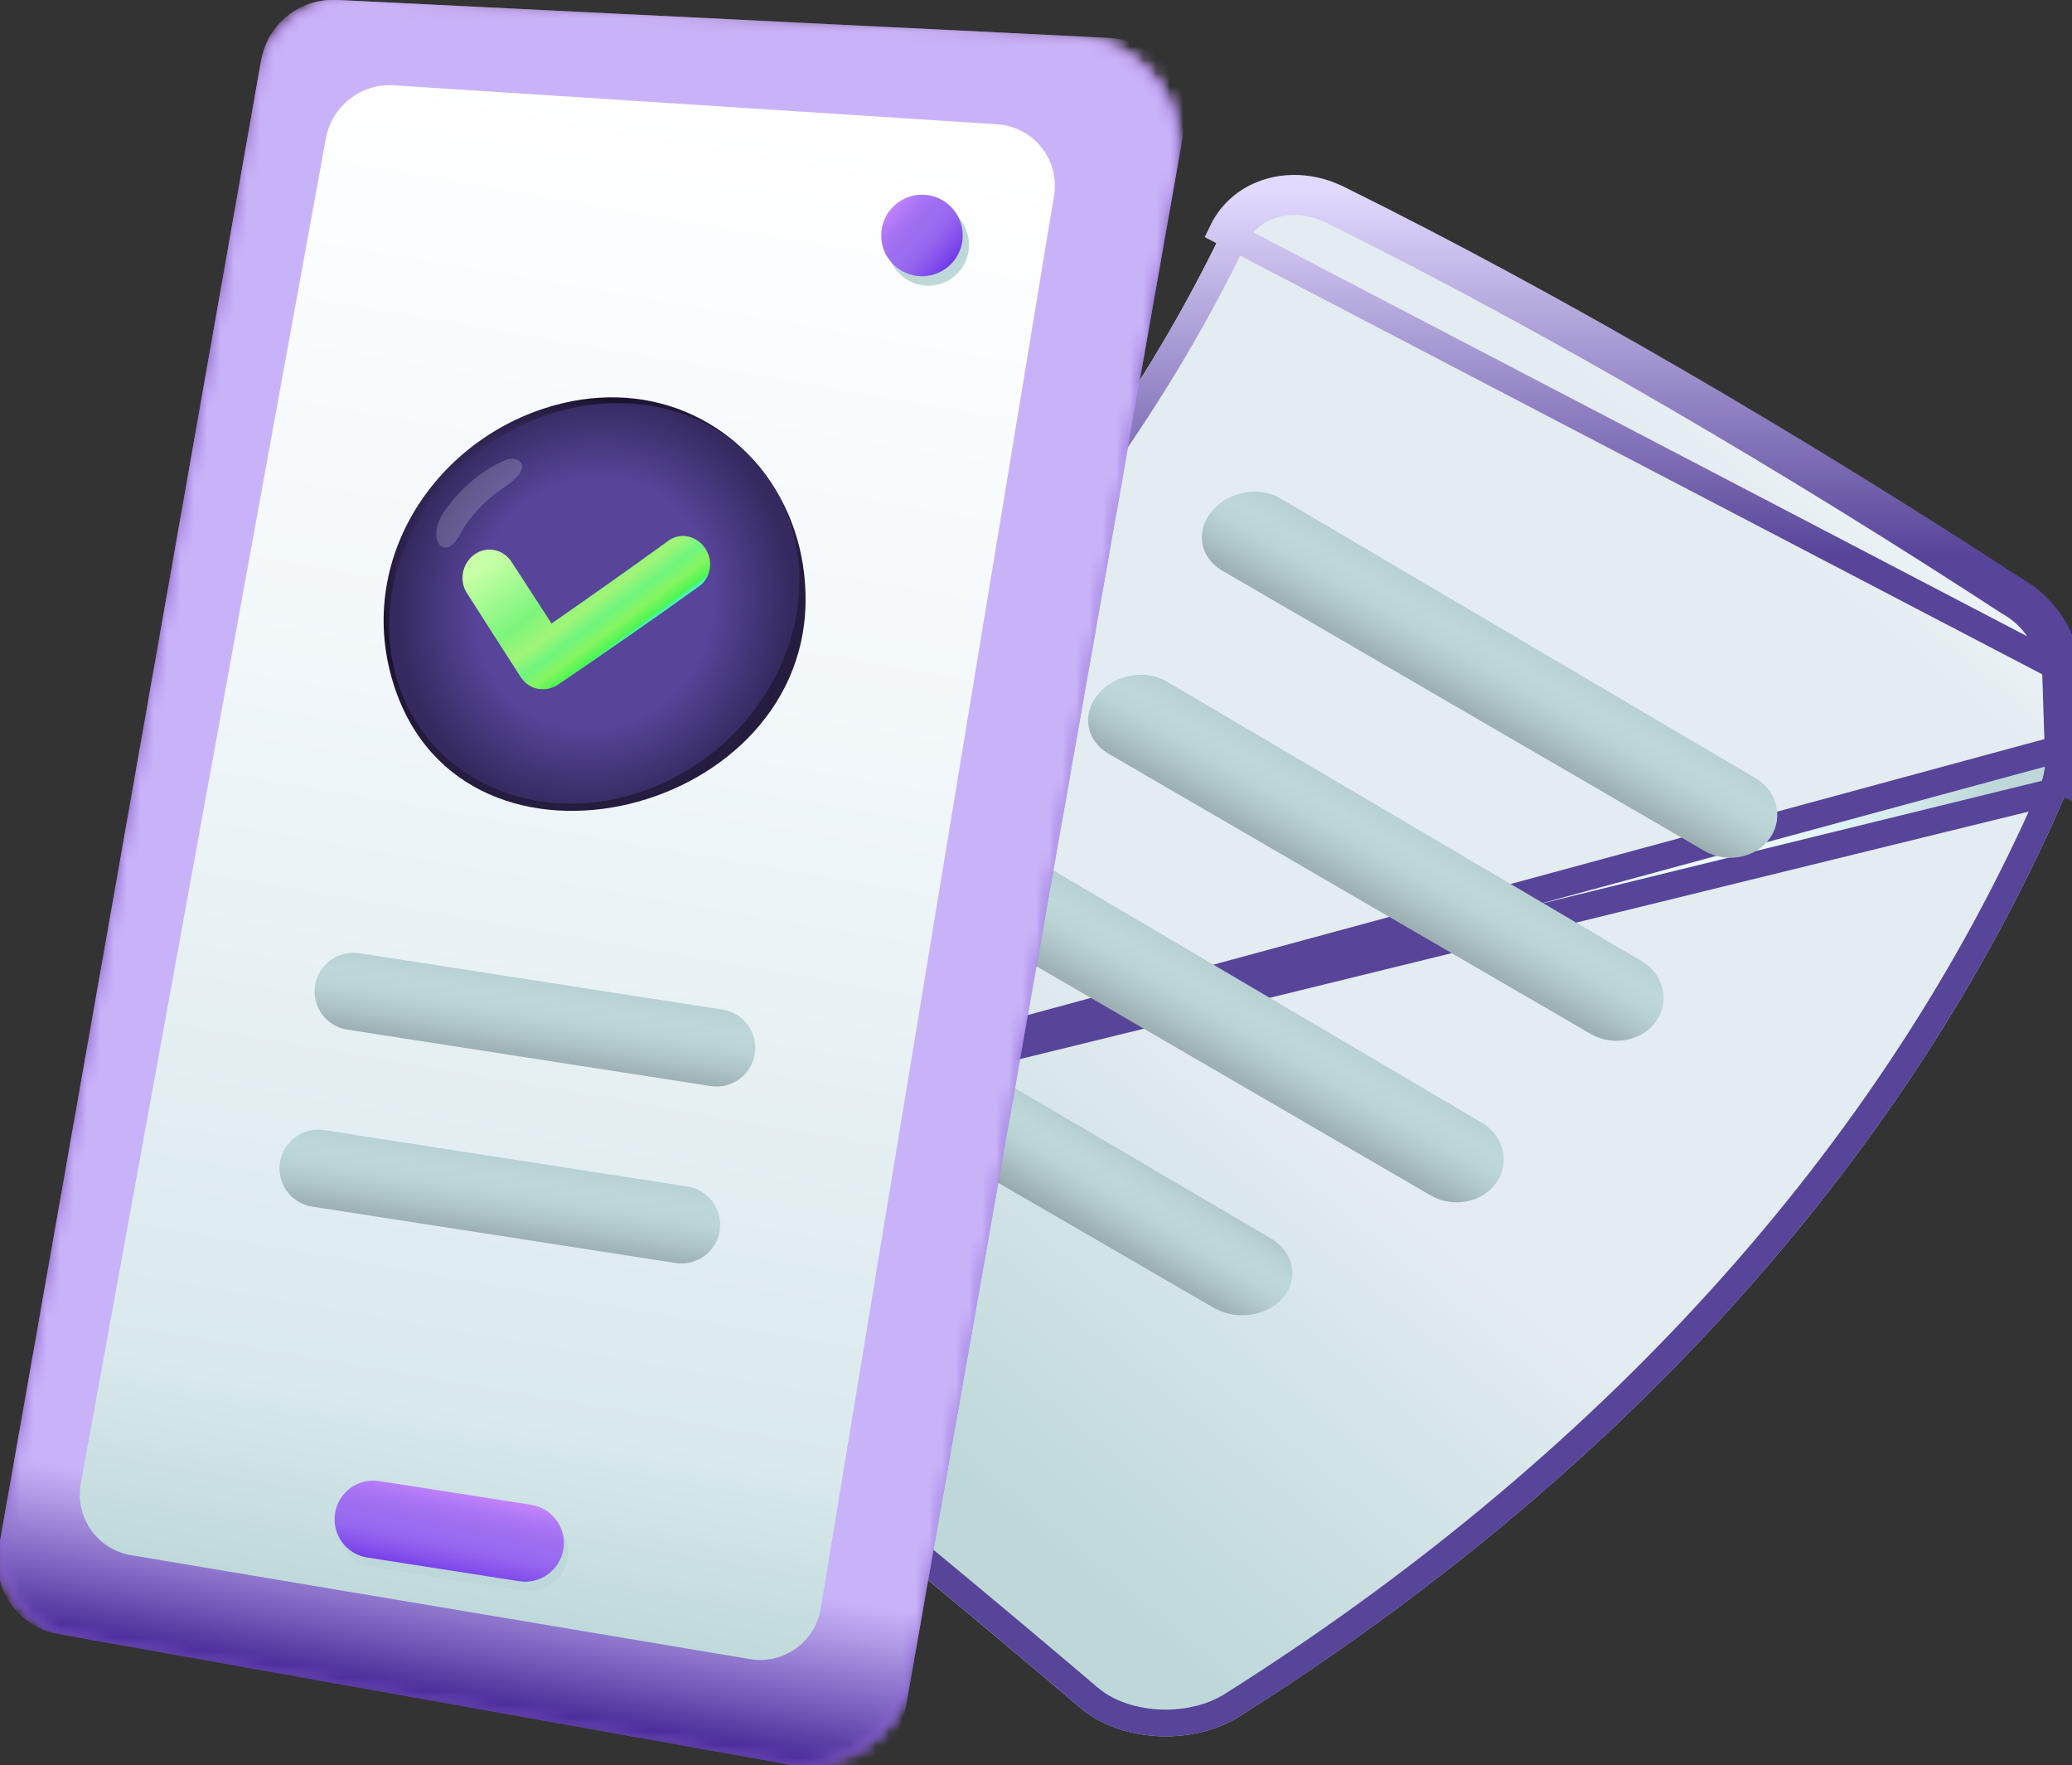 <svg width="155" height="132" viewBox="0 0 155 132" fill="none" xmlns="http://www.w3.org/2000/svg">
<rect x="0" y="0" width="155" height="132" fill="#333333" stroke="none"/>
<g id="Group">
<g id="Group_2">
<path id="Vector" d="M154.417 59.637C154.923 58.468 155.089 57.209 154.956 55.966C154.898 54.101 154.84 52.237 154.774 50.364C154.774 50.389 154.774 50.406 154.782 50.431C154.542 47.994 153.183 45.649 151.095 44.348C150.979 44.274 150.863 44.216 150.747 44.141C135.202 34.015 116.847 23.136 100.093 14.866C96.67 13.184 92.883 14.311 91.442 17.294C80.181 40.636 60.393 60.614 35.468 75.546C33.612 76.657 32.791 78.256 33.032 79.872C33.032 79.855 33.023 79.847 33.023 79.83C33.421 82.689 33.802 85.54 34.183 88.398C34.341 89.575 35.062 90.768 36.379 91.779C51.518 103.43 66.343 115.42 80.835 127.742C81.133 127.99 81.448 128.222 81.788 128.429C84.846 130.302 89.519 130.385 92.726 128.355C120.46 110.846 142.394 87.346 154.417 59.637Z" fill="url(#paint0_radial_245_2396)"/>
<path id="Vector_2" d="M153.958 56.034L153.957 55.997C153.899 54.152 153.842 52.309 153.777 50.459C153.775 50.44 153.774 50.424 153.774 50.41C153.53 48.301 152.337 46.3 150.566 45.197L150.56 45.193L150.554 45.19C150.521 45.169 150.486 45.148 150.424 45.113L150.418 45.109C150.364 45.078 150.286 45.034 150.206 44.982L150.201 44.979C134.562 34.785 116.359 24.01 99.65 15.762C96.633 14.28 93.5 15.334 92.342 17.728C80.98 41.281 61.038 61.394 35.982 76.404L35.981 76.404C34.401 77.35 33.864 78.577 34.016 79.692C34.019 79.708 34.022 79.726 34.024 79.744C34.026 79.764 34.028 79.785 34.029 79.806C34.422 82.629 34.798 85.445 35.175 88.266L153.958 56.034ZM153.958 56.034L153.962 56.072C154.077 57.156 153.932 58.241 153.5 59.239M153.958 56.034L154.78 50.545C154.844 52.355 154.9 54.158 154.956 55.96L154.956 55.966C155.089 57.209 154.923 58.468 154.417 59.637M154.417 59.637L153.5 59.239C153.5 59.239 153.5 59.239 153.5 59.239M154.417 59.637L153.5 59.239M154.417 59.637L153.5 59.239M153.5 59.239C141.571 86.73 119.791 110.086 92.192 127.509L92.191 127.51C89.317 129.329 85.054 129.257 82.31 127.577L82.309 127.576C82.019 127.399 81.745 127.198 81.479 126.976C66.975 114.645 52.14 102.646 36.989 90.987L36.988 90.986C35.829 90.096 35.289 89.122 35.175 88.266L153.5 59.239ZM154.773 50.346C154.51 47.941 153.159 45.634 151.095 44.348C151.037 44.311 150.979 44.278 150.921 44.245C150.863 44.212 150.805 44.178 150.747 44.141C135.086 33.932 116.847 23.136 100.093 14.866C96.67 13.184 92.883 14.311 91.442 17.294L154.773 50.346Z" fill="url(#paint1_linear_245_2396)" stroke="url(#paint2_linear_245_2396)" stroke-width="2"/>
<path id="Vector_3" d="M110.873 83.974C110.857 83.965 110.832 83.949 110.815 83.94C98.974 76.972 87.133 70.003 75.292 63.034C73.643 62.089 71.347 62.545 70.146 64.045C68.961 65.512 69.301 67.442 70.908 68.412C70.917 68.42 70.925 68.42 70.933 68.428C70.95 68.445 107.07 89.426 107.07 89.426C108.752 90.371 110.948 89.923 111.967 88.407C112.978 86.907 112.472 84.935 110.873 83.974Z" fill="url(#paint3_linear_245_2396)"/>
<path id="Vector_4" d="M122.83 71.892C122.814 71.884 122.789 71.867 122.772 71.859C110.931 64.89 99.09 57.921 87.249 50.953C85.6 50.008 83.305 50.464 82.103 51.963C80.918 53.43 81.258 55.361 82.865 56.33C82.874 56.339 82.882 56.339 82.89 56.347C82.907 56.364 119.027 77.344 119.027 77.344C120.709 78.289 122.905 77.841 123.924 76.325C124.935 74.825 124.429 72.853 122.83 71.892Z" fill="url(#paint4_linear_245_2396)"/>
<path id="Vector_5" d="M131.34 58.203C131.324 58.195 131.299 58.178 131.282 58.17C119.441 51.201 107.6 44.232 95.759 37.264C94.11 36.319 91.815 36.775 90.613 38.275C89.428 39.741 89.768 41.672 91.376 42.641C91.384 42.65 91.392 42.65 91.4 42.658C91.417 42.675 127.537 63.655 127.537 63.655C129.219 64.6 131.415 64.153 132.434 62.636C133.437 61.136 132.94 59.164 131.34 58.203Z" fill="url(#paint5_linear_245_2396)"/>
<path id="Vector_6" d="M70.942 86.293C69.293 85.258 68.953 83.385 70.212 81.976C71.489 80.551 73.883 80.186 75.574 81.173C82.07 84.984 88.567 88.796 95.055 92.608C96.753 93.585 97.193 95.566 96.024 96.999C94.864 98.433 92.511 98.789 90.787 97.803C90.796 97.803 70.966 86.302 70.942 86.293Z" fill="url(#paint6_linear_245_2396)"/>
<g id="Group_3">
<g id="Clip path group">
<mask id="mask0_245_2396" style="mask-type:luminance" maskUnits="userSpaceOnUse" x="0" y="0" width="89" height="132">
<g id="SVGID_13_">
<path id="Vector_7" d="M5.513 122.405L58.396 131.835C63.028 132.663 67.445 129.573 68.265 124.941L88.069 12.67C88.956 7.632 85.227 2.958 80.123 2.701L26.27 0.008C22.906 -0.158 19.939 2.204 19.359 5.519L0.102 114.666C-0.536 118.295 1.884 121.759 5.513 122.405Z" fill="white"/>
</g>
</mask>
<g mask="url(#mask0_245_2396)">
<path id="Vector_8" d="M4.329 122.189L61.38 132.382C64.355 132.904 67.188 130.923 67.71 127.948L88.65 9.272C89.222 6.024 86.802 3.008 83.504 2.859L25.16 -0C22.418 -0.124 20.015 1.806 19.534 4.508L-0.105 115.85C-0.627 118.825 1.354 121.659 4.329 122.189Z" fill="url(#paint7_linear_245_2396)"/>
</g>
</g>
<g id="Clip path group_2">
<mask id="mask1_245_2396" style="mask-type:luminance" maskUnits="userSpaceOnUse" x="0" y="0" width="89" height="132">
<g id="SVGID_13__2">
<path id="Vector_9" d="M5.513 122.405L58.396 131.835C63.028 132.663 67.445 129.573 68.265 124.941L88.069 12.67C88.956 7.632 85.227 2.958 80.123 2.701L26.27 0.008C22.906 -0.158 19.939 2.204 19.359 5.519L0.102 114.666C-0.536 118.295 1.884 121.759 5.513 122.405Z" fill="white"/>
</g>
</mask>
<g mask="url(#mask1_245_2396)">
<path id="Vector_10" d="M4.329 122.19L60.783 132.274C64.089 132.854 67.238 130.65 67.818 127.352L88.526 9.952C89.164 6.339 86.479 2.992 82.808 2.826L25.16 -0.008C22.418 -0.132 20.015 1.798 19.534 4.5L-0.105 115.851C-0.627 118.826 1.354 121.66 4.329 122.19Z" fill="url(#paint8_linear_245_2396)"/>
</g>
</g>
<g id="Clip path group_3">
<mask id="mask2_245_2396" style="mask-type:luminance" maskUnits="userSpaceOnUse" x="0" y="0" width="89" height="132">
<g id="SVGID_13__3">
<path id="Vector_11" d="M5.513 122.405L58.396 131.835C63.028 132.663 67.445 129.573 68.265 124.941L88.069 12.67C88.956 7.632 85.227 2.958 80.123 2.701L26.27 0.008C22.906 -0.158 19.939 2.204 19.359 5.519L0.102 114.666C-0.536 118.295 1.884 121.759 5.513 122.405Z" fill="white"/>
</g>
</mask>
<g mask="url(#mask2_245_2396)">
<path id="Vector_12" d="M4.329 122.19L60.783 132.274C64.089 132.854 67.238 130.65 67.818 127.352L88.526 9.952C89.164 6.339 86.479 2.992 82.808 2.826L25.16 -0.008C22.418 -0.132 20.015 1.798 19.534 4.5L-0.105 115.851C-0.627 118.826 1.354 121.66 4.329 122.19Z" fill="url(#paint9_linear_245_2396)"/>
</g>
</g>
<g id="Clip path group_4">
<mask id="mask3_245_2396" style="mask-type:luminance" maskUnits="userSpaceOnUse" x="0" y="0" width="89" height="132">
<g id="SVGID_13__4">
<path id="Vector_13" d="M5.513 122.405L58.396 131.835C63.028 132.663 67.445 129.573 68.265 124.941L88.069 12.67C88.956 7.632 85.227 2.958 80.123 2.701L26.27 0.008C22.906 -0.158 19.939 2.204 19.359 5.519L0.102 114.666C-0.536 118.295 1.884 121.759 5.513 122.405Z" fill="white"/>
</g>
</mask>
<g mask="url(#mask3_245_2396)">
<path id="Vector_14" d="M9.814 116.306L56.101 124.079C58.612 124.501 60.982 122.803 61.396 120.292L78.847 14.633C79.286 11.949 77.322 9.471 74.604 9.297L29.469 6.38C27.008 6.223 24.82 7.93 24.373 10.358L6.043 110.953C5.588 113.472 7.278 115.884 9.814 116.306Z" fill="url(#paint10_linear_245_2396)"/>
</g>
</g>
</g>
<path id="Vector_15" d="M48.113 29.897C46.447 29.631 44.666 29.648 42.834 29.996C33.438 31.811 26.668 41.009 29.253 50.521C33.852 67.467 59.971 61.401 60.261 45.11C60.401 37.338 55.198 31.04 48.113 29.897Z" fill="url(#paint11_radial_245_2396)"/>
<path id="Vector_16" d="M57.982 50.646C53.98 58.336 44.682 62.097 37.208 59.048C29.742 55.999 26.925 47.29 30.927 39.6C34.929 31.91 44.227 28.149 51.701 31.198C59.175 34.247 61.984 42.956 57.982 50.646Z" fill="url(#paint12_radial_245_2396)"/>
<path id="Vector_17" opacity="0.18" d="M34.258 40.23C33.959 40.678 33.595 41.05 33.156 40.918C32.824 40.818 32.667 40.429 32.642 40.089C32.584 39.252 33.031 38.465 33.545 37.81C34.606 36.435 36.023 35.209 37.614 34.496C37.862 34.38 38.136 34.289 38.409 34.314C38.682 34.339 38.964 34.504 39.039 34.769C39.271 35.557 37.506 36.551 37 36.957C36.188 37.603 35.476 38.357 34.871 39.194C34.713 39.41 34.514 39.849 34.258 40.23Z" fill="white"/>
<path id="Vector_18" d="M51.37 40.105C50.897 40.031 50.417 40.139 50.002 40.437C47.168 42.492 44.252 44.555 41.26 46.627C40.258 45.094 39.263 43.552 38.261 42.011C37.938 41.514 37.44 41.207 36.91 41.124C36.438 41.05 35.932 41.158 35.501 41.464C34.582 42.111 34.316 43.395 34.921 44.34C36.264 46.453 37.614 48.557 38.965 50.654C39.255 51.101 39.711 51.416 40.241 51.516C40.266 51.524 40.282 51.524 40.307 51.524C40.813 51.598 41.335 51.482 41.774 51.184C45.395 48.723 48.909 46.279 52.306 43.842C53.193 43.204 53.383 41.928 52.745 40.992C52.397 40.486 51.892 40.188 51.37 40.105Z" fill="url(#paint13_linear_245_2396)"/>
<g id="Group_4">
<path id="Vector_19" d="M72.369 19.176C72.843 17.559 71.916 15.865 70.3 15.392C68.684 14.918 66.99 15.845 66.516 17.461C66.043 19.078 66.969 20.771 68.586 21.245C70.202 21.718 71.896 20.792 72.369 19.176Z" fill="#BED8D9"/>
<path id="Vector_20" d="M68.969 20.658C70.653 20.658 72.019 19.293 72.019 17.609C72.019 15.925 70.653 14.56 68.969 14.56C67.285 14.56 65.92 15.925 65.92 17.609C65.92 19.293 67.285 20.658 68.969 20.658Z" fill="url(#paint14_linear_245_2396)"/>
</g>
<g id="Group_5">
<path id="Vector_21" d="M27.787 117.202L39.156 118.975C40.73 119.224 42.213 118.138 42.462 116.564C42.71 114.989 41.625 113.506 40.05 113.257L28.682 111.484C27.107 111.236 25.624 112.321 25.375 113.895C25.127 115.47 26.204 116.953 27.787 117.202Z" fill="#BED8D9"/>
<path id="Vector_22" d="M27.472 116.481L38.84 118.254C40.415 118.502 41.898 117.417 42.147 115.842C42.395 114.268 41.31 112.785 39.735 112.536L28.367 110.763C26.792 110.514 25.309 111.6 25.06 113.174C24.82 114.757 25.897 116.232 27.472 116.481Z" fill="url(#paint15_linear_245_2396)"/>
</g>
<path id="Vector_23" d="M23.354 90.238L50.532 94.456C52.107 94.704 53.59 93.619 53.839 92.044C54.087 90.47 53.002 88.987 51.428 88.738L24.248 84.52C22.674 84.272 21.191 85.357 20.942 86.932C20.694 88.514 21.779 89.989 23.354 90.238Z" fill="url(#paint16_linear_245_2396)"/>
<path id="Vector_24" d="M25.98 77.005L53.159 81.223C54.733 81.471 56.217 80.386 56.465 78.811C56.714 77.237 55.628 75.754 54.054 75.505L26.875 71.287C25.3 71.039 23.817 72.124 23.569 73.699C23.32 75.281 24.406 76.756 25.98 77.005Z" fill="url(#paint17_linear_245_2396)"/>
</g>
</g>
<defs>
<radialGradient id="paint0_radial_245_2396" cx="0" cy="0" r="1" gradientUnits="userSpaceOnUse" gradientTransform="translate(20.068 2.714) rotate(31.751) scale(159.965 159.965)">
<stop offset="0.428" stop-color="#F3F8FB"/>
<stop offset="0.649" stop-color="#DFEEF0"/>
<stop offset="0.788" stop-color="#ECFCFF"/>
<stop offset="0.814" stop-color="#E6F7FA"/>
<stop offset="0.849" stop-color="#D6EBED"/>
<stop offset="0.883" stop-color="#BED8D9"/>
<stop offset="0.945" stop-color="#BED8D9"/>
</radialGradient>
<linearGradient id="paint1_linear_245_2396" x1="137.525" y1="20.064" x2="53.728" y2="121.204" gradientUnits="userSpaceOnUse">
<stop offset="0.055" stop-color="#F3F8FB"/>
<stop offset="0.143" stop-color="#E3ECF1"/>
<stop offset="0.567" stop-color="#E3ECF1"/>
<stop offset="0.848" stop-color="#BED8D9"/>
<stop offset="0.91" stop-color="#BED8D9"/>
</linearGradient>
<linearGradient id="paint2_linear_245_2396" x1="93.995" y1="14.082" x2="93.995" y2="129.856" gradientUnits="userSpaceOnUse">
<stop stop-color="#E3DAFF"/>
<stop offset="0.238" stop-color="#584499"/>
</linearGradient>
<linearGradient id="paint3_linear_245_2396" x1="96.159" y1="67.383" x2="86.965" y2="83.261" gradientUnits="userSpaceOnUse">
<stop offset="0.234" stop-color="#A6BBBE"/>
<stop offset="0.253" stop-color="#A9BEC1"/>
<stop offset="0.381" stop-color="#B8D1D3"/>
<stop offset="0.47" stop-color="#BED8D9"/>
<stop offset="0.545" stop-color="#BAD3D5"/>
<stop offset="0.629" stop-color="#AFC6C8"/>
<stop offset="0.677" stop-color="#A6BBBE"/>
<stop offset="0.737" stop-color="#9CAFB2"/>
<stop offset="0.846" stop-color="#809093"/>
<stop offset="0.898" stop-color="#717F82"/>
</linearGradient>
<linearGradient id="paint4_linear_245_2396" x1="108.116" y1="55.299" x2="98.923" y2="71.177" gradientUnits="userSpaceOnUse">
<stop offset="0.234" stop-color="#A6BBBE"/>
<stop offset="0.253" stop-color="#A9BEC1"/>
<stop offset="0.381" stop-color="#B8D1D3"/>
<stop offset="0.47" stop-color="#BED8D9"/>
<stop offset="0.545" stop-color="#BAD3D5"/>
<stop offset="0.629" stop-color="#AFC6C8"/>
<stop offset="0.677" stop-color="#A6BBBE"/>
<stop offset="0.737" stop-color="#9CAFB2"/>
<stop offset="0.846" stop-color="#809093"/>
<stop offset="0.898" stop-color="#717F82"/>
</linearGradient>
<linearGradient id="paint5_linear_245_2396" x1="116.621" y1="41.612" x2="107.427" y2="57.49" gradientUnits="userSpaceOnUse">
<stop offset="0.234" stop-color="#A6BBBE"/>
<stop offset="0.253" stop-color="#A9BEC1"/>
<stop offset="0.381" stop-color="#B8D1D3"/>
<stop offset="0.47" stop-color="#BED8D9"/>
<stop offset="0.545" stop-color="#BAD3D5"/>
<stop offset="0.629" stop-color="#AFC6C8"/>
<stop offset="0.677" stop-color="#A6BBBE"/>
<stop offset="0.737" stop-color="#9CAFB2"/>
<stop offset="0.846" stop-color="#809093"/>
<stop offset="0.898" stop-color="#717F82"/>
</linearGradient>
<linearGradient id="paint6_linear_245_2396" x1="87.855" y1="81.804" x2="79.207" y2="95.797" gradientUnits="userSpaceOnUse">
<stop offset="0.234" stop-color="#A6BBBE"/>
<stop offset="0.253" stop-color="#A9BEC1"/>
<stop offset="0.381" stop-color="#B8D1D3"/>
<stop offset="0.47" stop-color="#BED8D9"/>
<stop offset="0.545" stop-color="#BAD3D5"/>
<stop offset="0.629" stop-color="#AFC6C8"/>
<stop offset="0.677" stop-color="#A6BBBE"/>
<stop offset="0.737" stop-color="#9CAFB2"/>
<stop offset="0.846" stop-color="#809093"/>
<stop offset="0.898" stop-color="#717F82"/>
</linearGradient>
<linearGradient id="paint7_linear_245_2396" x1="78.178" y1="68.603" x2="10.339" y2="56.637" gradientUnits="userSpaceOnUse">
<stop stop-color="#9A6CF0"/>
<stop offset="0.008" stop-color="#9D70EA"/>
<stop offset="0.032" stop-color="#A577DC"/>
<stop offset="0.052" stop-color="#A77AD7"/>
<stop offset="0.082" stop-color="#966BCA"/>
<stop offset="0.129" stop-color="#825ABB"/>
<stop offset="0.182" stop-color="#744EB0"/>
<stop offset="0.248" stop-color="#6B47AA"/>
<stop offset="0.359" stop-color="#6945A8"/>
<stop offset="0.558" stop-color="#6B46AA"/>
<stop offset="0.675" stop-color="#704BB3"/>
<stop offset="0.771" stop-color="#7A52C1"/>
<stop offset="0.854" stop-color="#875DD5"/>
<stop offset="0.93" stop-color="#996BEE"/>
<stop offset="0.934" stop-color="#9A6CF0"/>
<stop offset="0.951" stop-color="#A06FF2"/>
<stop offset="0.972" stop-color="#B079F6"/>
<stop offset="0.997" stop-color="#CB88FE"/>
<stop offset="1" stop-color="#CF8AFF"/>
</linearGradient>
<linearGradient id="paint8_linear_245_2396" x1="46.925" y1="0.947" x2="41.016" y2="135.904" gradientUnits="userSpaceOnUse">
<stop stop-color="#E8C7FC"/>
<stop offset="0.003" stop-color="#D8B4F3"/>
<stop offset="0.007" stop-color="#C59EE8"/>
<stop offset="0.011" stop-color="#B78DE0"/>
<stop offset="0.017" stop-color="#AC82DA"/>
<stop offset="0.025" stop-color="#A77BD7"/>
<stop offset="0.048" stop-color="#A579D6"/>
<stop offset="0.144" stop-color="#8158CB"/>
<stop offset="0.614" stop-color="#8259CD"/>
<stop offset="0.783" stop-color="#875DD4"/>
<stop offset="0.904" stop-color="#8F63DF"/>
<stop offset="1" stop-color="#9A6CF0"/>
</linearGradient>
<linearGradient id="paint9_linear_245_2396" x1="33.015" y1="127.455" x2="55.117" y2="0.001" gradientUnits="userSpaceOnUse">
<stop stop-color="#432594"/>
<stop offset="0.032" stop-color="#7257B7"/>
<stop offset="0.078" stop-color="#B099E6"/>
<stop offset="0.099" stop-color="#C9B3F8"/>
</linearGradient>
<linearGradient id="paint10_linear_245_2396" x1="32.486" y1="122.771" x2="52.343" y2="7.77" gradientUnits="userSpaceOnUse">
<stop offset="0.014" stop-color="#BED8D9"/>
<stop offset="0.15" stop-color="#DAE9EC"/>
<stop offset="0.64" stop-color="#F3F8FB"/>
<stop offset="1" stop-color="white"/>
</linearGradient>
<radialGradient id="paint11_radial_245_2396" cx="0" cy="0" r="1" gradientUnits="userSpaceOnUse" gradientTransform="translate(42.236 43.537) rotate(5.912) scale(19.005 19.005)">
<stop offset="0.006" stop-color="#59459A"/>
<stop offset="0.13" stop-color="#59459A"/>
<stop offset="0.466" stop-color="#59459A"/>
<stop offset="0.736" stop-color="#1A132D"/>
<stop offset="0.838" stop-color="#251C3F"/>
<stop offset="0.959" stop-color="#251C3F"/>
</radialGradient>
<radialGradient id="paint12_radial_245_2396" cx="0" cy="0" r="1" gradientUnits="userSpaceOnUse" gradientTransform="translate(44.457 45.122) rotate(22.214) scale(14.608 15.634)">
<stop offset="0.604" stop-color="#584499"/>
<stop offset="1" stop-color="#36295F"/>
</radialGradient>
<linearGradient id="paint13_linear_245_2396" x1="40.773" y1="38.926" x2="47.102" y2="47.521" gradientUnits="userSpaceOnUse">
<stop stop-color="#C8FFA6"/>
<stop offset="0.475" stop-color="#7DF57B"/>
<stop offset="0.666" stop-color="#A0F578"/>
<stop offset="0.786" stop-color="#70F57D"/>
<stop offset="0.888" stop-color="#87F561"/>
<stop offset="0.978" stop-color="#4CF653"/>
<stop offset="1" stop-color="#46F6B7"/>
</linearGradient>
<linearGradient id="paint14_linear_245_2396" x1="66.257" y1="15.305" x2="71.867" y2="20.067" gradientUnits="userSpaceOnUse">
<stop stop-color="#CF8AFF"/>
<stop offset="0.085" stop-color="#BE81FA"/>
<stop offset="0.222" stop-color="#AA75F5"/>
<stop offset="0.358" stop-color="#9E6EF1"/>
<stop offset="0.493" stop-color="#9A6CF0"/>
<stop offset="0.599" stop-color="#9565EF"/>
<stop offset="0.75" stop-color="#8552EC"/>
<stop offset="0.927" stop-color="#6D34E7"/>
<stop offset="1" stop-color="#6125E5"/>
</linearGradient>
<linearGradient id="paint15_linear_245_2396" x1="34.476" y1="110.284" x2="32.555" y2="119.593" gradientUnits="userSpaceOnUse">
<stop offset="0.08" stop-color="#CF8AFF"/>
<stop offset="0.151" stop-color="#BE81FA"/>
<stop offset="0.266" stop-color="#AA75F5"/>
<stop offset="0.381" stop-color="#9E6EF1"/>
<stop offset="0.493" stop-color="#9A6CF0"/>
<stop offset="0.576" stop-color="#9565EF"/>
<stop offset="0.695" stop-color="#8552EC"/>
<stop offset="0.834" stop-color="#6D34E7"/>
<stop offset="0.891" stop-color="#6125E5"/>
</linearGradient>
<linearGradient id="paint16_linear_245_2396" x1="38.847" y1="80.375" x2="36.22" y2="96.798" gradientUnits="userSpaceOnUse">
<stop offset="0.234" stop-color="#A6BBBE"/>
<stop offset="0.253" stop-color="#A9BEC1"/>
<stop offset="0.381" stop-color="#B8D1D3"/>
<stop offset="0.47" stop-color="#BED8D9"/>
<stop offset="0.545" stop-color="#BAD3D5"/>
<stop offset="0.629" stop-color="#AFC6C8"/>
<stop offset="0.677" stop-color="#A6BBBE"/>
<stop offset="0.737" stop-color="#9CAFB2"/>
<stop offset="0.846" stop-color="#809093"/>
<stop offset="0.898" stop-color="#717F82"/>
</linearGradient>
<linearGradient id="paint17_linear_245_2396" x1="41.472" y1="67.141" x2="38.844" y2="83.564" gradientUnits="userSpaceOnUse">
<stop offset="0.234" stop-color="#A6BBBE"/>
<stop offset="0.253" stop-color="#A9BEC1"/>
<stop offset="0.381" stop-color="#B8D1D3"/>
<stop offset="0.47" stop-color="#BED8D9"/>
<stop offset="0.545" stop-color="#BAD3D5"/>
<stop offset="0.629" stop-color="#AFC6C8"/>
<stop offset="0.677" stop-color="#A6BBBE"/>
<stop offset="0.737" stop-color="#9CAFB2"/>
<stop offset="0.846" stop-color="#809093"/>
<stop offset="0.898" stop-color="#717F82"/>
</linearGradient>
</defs>
</svg>
